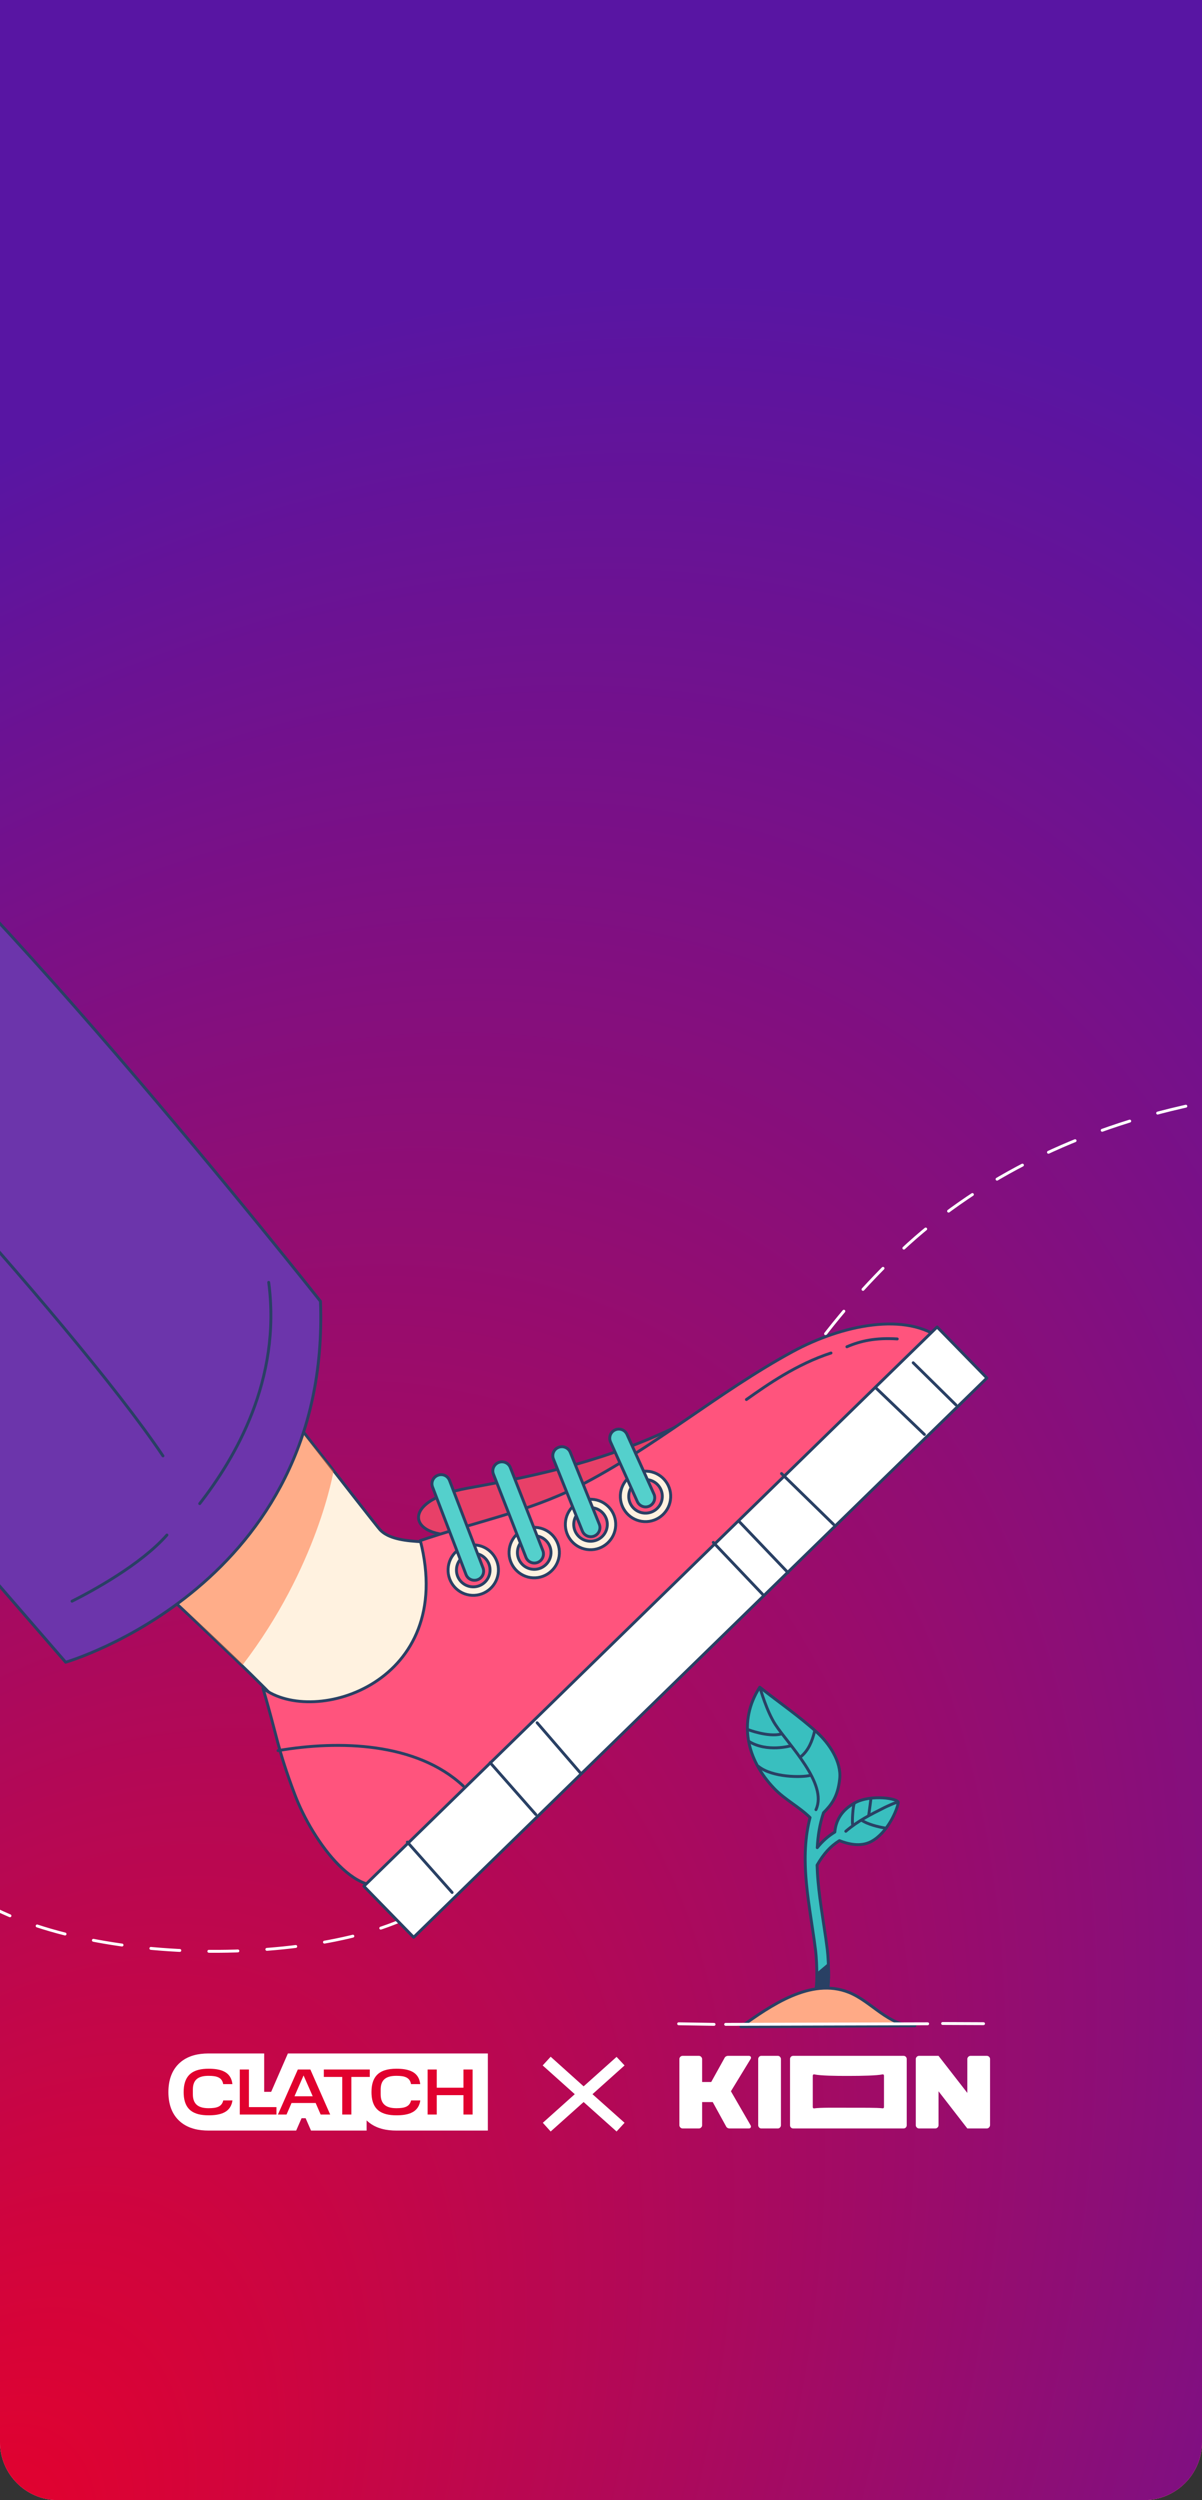 <svg width="414" height="861" viewBox="0 0 414 861" fill="none" xmlns="http://www.w3.org/2000/svg">
<rect x="0" y="0" width="414" height="861" fill="#333333" stroke="none"/>
<g clip-path="url(#clip0_1232_5025)">
<path d="M0 0H414V841C414 852.046 405.046 861 394 861H20C8.954 861 0 852.046 0 841V0Z" fill="#EF6A82"/>
<g clip-path="url(#clip1_1232_5025)">
<path d="M0 0H414V841C414 852.046 405.046 861 394 861H20C8.954 861 0 852.046 0 841V0Z" fill="#EF6A82"/>
<rect x="415" y="888" width="416" height="888" transform="rotate(-180 415 888)" fill="url(#paint0_radial_1232_5025)"/>
<path d="M446.602 379.237C446.602 371.617 411.907 380.163 406.982 381.289C367.788 390.256 334.948 407.627 310.549 430.54C259.899 478.108 242.77 534.71 208.135 587.53C191.942 612.227 176.166 638.835 146.089 657.303C113.645 677.226 27.257 678.255 -11 652" stroke="white" stroke-miterlimit="10" stroke-linecap="round" stroke-linejoin="round" stroke-dasharray="10 10"/>
<path d="M166.788 530.792C147.817 531.167 135.723 531.864 130.94 526.874C127.673 523.465 -53.709 288.76 -69.165 271.561C-73.894 266.299 -118.302 282.847 -125.677 284.41C-143.266 288.141 -143.275 320.821 -158.658 330.132C-143.773 370.581 57.319 545.537 95.32 585.585C102.954 593.631 161.039 596.034 165.518 607.425" fill="#FFF2E0"/>
<path d="M166.788 530.792C147.817 531.167 135.723 531.864 130.94 526.874C127.673 523.465 -53.709 288.76 -69.165 271.561C-73.894 266.299 -118.302 282.847 -125.677 284.41C-143.266 288.141 -143.275 320.821 -158.658 330.132C-143.773 370.581 57.319 545.537 95.32 585.585C102.954 593.631 161.039 596.034 165.518 607.425" stroke="#294064" stroke-miterlimit="10" stroke-linecap="round" stroke-linejoin="round"/>
<g style="mix-blend-mode:multiply">
<path d="M92.204 478.919L114.869 506.626C114.869 506.626 109.422 539.589 83.558 573.369C62.779 554.118 23.082 513.668 23.082 513.668" fill="#FF6832" fill-opacity="0.5"/>
</g>
<path d="M110.381 448.145C110.381 448.145 -18.639 285.006 -64.702 258.093C-118.993 226.374 -378.034 251.419 -378.034 251.419L-387.723 448.581L-144.241 402.624C-144.241 402.624 -141.392 413.033 -137.168 412.236C-132.944 411.439 -127.346 399.435 -127.346 399.435C-127.346 399.435 -131.38 411.124 -128.092 414.916C-124.805 418.709 -114.196 414.606 -114.196 414.606L22.61 572.436C22.61 572.436 114.022 545.975 110.381 448.145Z" fill="#6C35AB" stroke="#294064" stroke-miterlimit="10" stroke-linecap="round" stroke-linejoin="round"/>
<path d="M233.837 490.896C209.259 502.774 187.312 507.782 160.997 512.512C136.326 516.947 140.853 531.166 161.055 528.217C183.88 524.884 202.795 521.699 225.526 517.777" fill="#E84068"/>
<path d="M233.837 490.896C209.259 502.774 187.312 507.782 160.997 512.512C136.326 516.947 140.853 531.166 161.055 528.217C183.88 524.884 202.795 521.699 225.526 517.777" stroke="#294064" stroke-miterlimit="10" stroke-linecap="round" stroke-linejoin="round"/>
<path d="M144.774 530.554C162.867 524.36 181.997 520.624 199.05 511.969C225.027 498.785 247.437 479.357 273.041 465.461C289.813 456.356 312.335 451.491 324.707 461.556L137.07 646.526C124.357 657.607 107.573 633.995 101.528 617.965C95.441 601.823 95.467 597.938 90.563 581.399C108.395 594.912 157.252 579.378 144.774 530.554Z" fill="#FF547D" stroke="#294064" stroke-miterlimit="10" stroke-linecap="round" stroke-linejoin="round"/>
<path d="M222.762 506.649C227.553 506.886 231.236 510.951 230.999 515.741C230.762 520.533 226.696 524.252 221.904 524.016C217.113 523.779 213.432 519.677 213.669 514.885C213.906 510.095 217.971 506.413 222.762 506.649ZM222.619 509.537C219.427 509.379 216.715 511.836 216.558 515.028C216.4 518.22 218.857 520.933 222.048 521.09C225.24 521.248 227.953 518.79 228.111 515.599C228.269 512.407 225.811 509.695 222.619 509.537Z" fill="#FFF2E0" stroke="#294064" stroke-miterlimit="10" stroke-linejoin="round"/>
<path d="M203.819 516.325C208.61 516.562 212.293 520.627 212.057 525.419C211.82 530.209 207.752 533.93 202.962 533.693C198.171 533.456 194.49 529.353 194.726 524.563C194.963 519.771 199.029 516.089 203.819 516.325ZM203.677 519.213C200.485 519.056 197.772 521.514 197.614 524.705C197.457 527.897 199.914 530.609 203.106 530.767C206.298 530.924 209.01 528.468 209.167 525.276C209.325 522.084 206.868 519.371 203.677 519.213Z" fill="#FFF2E0" stroke="#294064" stroke-miterlimit="10" stroke-linejoin="round"/>
<path d="M184.426 526.006C189.217 526.242 192.9 530.307 192.664 535.099C192.427 539.889 188.359 543.61 183.569 543.373C178.778 543.135 175.097 539.033 175.333 534.243C175.57 529.451 179.635 525.769 184.426 526.006ZM184.284 528.894C181.092 528.736 178.379 531.194 178.221 534.385C178.064 537.576 180.521 540.289 183.713 540.447C186.905 540.604 189.617 538.147 189.774 534.956C189.932 531.764 187.476 529.051 184.284 528.894Z" fill="#FFF2E0" stroke="#294064" stroke-miterlimit="10" stroke-linejoin="round"/>
<path d="M163.428 532.038C168.218 532.274 171.902 536.339 171.665 541.131C171.428 545.922 167.36 549.642 162.57 549.405C157.778 549.169 154.098 545.066 154.335 540.275C154.571 535.483 158.636 531.801 163.428 532.038ZM163.285 534.926C160.093 534.768 157.38 537.226 157.223 540.418C157.065 543.609 159.523 546.321 162.714 546.479C165.906 546.637 168.618 544.18 168.776 540.988C168.933 537.797 166.477 535.083 163.285 534.926Z" fill="#FFF2E0" stroke="#294064" stroke-miterlimit="10" stroke-linejoin="round"/>
<path d="M339.91 474.568L322.762 456.991L125.325 649.592L142.472 667.169L339.91 474.568Z" fill="white" stroke="#294064" stroke-miterlimit="10" stroke-linejoin="round"/>
<path d="M214.257 492.359C215.008 492.644 215.624 493.233 215.98 494.024L225.232 514.523C225.944 516.104 225.217 517.982 223.635 518.693C222.054 519.404 220.214 518.679 219.503 517.098L210.288 496.601C209.576 495.02 210.266 493.139 211.847 492.428C212.637 492.074 213.506 492.074 214.257 492.359Z" fill="#54D0CC" stroke="#294064" stroke-miterlimit="10" stroke-linecap="round" stroke-linejoin="round"/>
<path d="M194.74 498.461C195.48 498.775 196.099 499.357 196.424 500.161L206.407 524.907C207.056 526.515 206.271 528.346 204.663 528.995C203.056 529.644 201.225 528.859 200.576 527.252L190.63 502.506C189.981 500.899 190.727 499.103 192.334 498.455C193.138 498.13 194.001 498.146 194.74 498.461Z" fill="#54D0CC" stroke="#294064" stroke-miterlimit="10" stroke-linecap="round" stroke-linejoin="round"/>
<path d="M174.14 503.689C174.877 504.01 175.469 504.617 175.785 505.424L186.97 533.99C187.601 535.605 186.804 537.445 185.189 538.076C183.575 538.708 181.772 537.911 181.14 536.296L169.957 507.693C169.326 506.079 170.121 504.276 171.736 503.645C172.543 503.329 173.404 503.366 174.14 503.689Z" fill="#54D0CC" stroke="#294064" stroke-miterlimit="10" stroke-linecap="round" stroke-linejoin="round"/>
<path d="M153.203 508.107C153.936 508.435 154.535 509.071 154.845 509.88L166.369 539.968C166.989 541.587 166.172 543.393 164.553 544.014C162.933 544.634 161.124 543.854 160.504 542.234L148.982 512.11C148.362 510.491 149.179 508.683 150.798 508.063C151.608 507.754 152.469 507.78 153.203 508.107Z" fill="#54D0CC" stroke="#294064" stroke-miterlimit="10" stroke-linecap="round" stroke-linejoin="round"/>
<path d="M-416.628 332.896C-414.974 324.425 -209.489 295.313 -194.894 298.164C-188.83 299.348 -187.926 323.275 -179.346 324.951C-165.857 327.586 -149.911 302.403 -134.998 306.895C-130.871 308.138 -143.453 325.537 -141.907 327.069C-138.738 330.211 -102.224 329.166 -92.298 335.275C-77.099 344.627 24.334 454.156 56.127 501.384" stroke="#294064" stroke-miterlimit="10" stroke-linecap="round" stroke-linejoin="round"/>
<path d="M92.552 441.625C96.983 475.339 80.86 502.266 68.786 517.821" stroke="#294064" stroke-miterlimit="10" stroke-linecap="round" stroke-linejoin="round"/>
<path d="M57.496 528.638C48.415 538.932 31.64 547.987 24.806 551.424" stroke="#294064" stroke-miterlimit="10" stroke-linecap="round" stroke-linejoin="round"/>
<path d="M314.532 469.319L329.238 483.815" stroke="#294064" stroke-miterlimit="10" stroke-linecap="round" stroke-linejoin="round"/>
<path d="M301.53 477.824L318.39 493.993" stroke="#294064" stroke-miterlimit="10" stroke-linecap="round" stroke-linejoin="round"/>
<path d="M269.175 507.464L287.115 524.98" stroke="#294064" stroke-miterlimit="10" stroke-linecap="round" stroke-linejoin="round"/>
<path d="M254.657 524.048L271.413 541.596" stroke="#294064" stroke-miterlimit="10" stroke-linecap="round" stroke-linejoin="round"/>
<path d="M245.672 531.183L262.649 549.034" stroke="#294064" stroke-miterlimit="10" stroke-linecap="round" stroke-linejoin="round"/>
<path d="M184.998 593.287L200.095 610.785" stroke="#294064" stroke-miterlimit="10" stroke-linecap="round" stroke-linejoin="round"/>
<path d="M168.831 607.031L184.544 624.875" stroke="#294064" stroke-miterlimit="10" stroke-linecap="round" stroke-linejoin="round"/>
<path d="M140.298 634.385L155.72 651.74" stroke="#294064" stroke-miterlimit="10" stroke-linecap="round" stroke-linejoin="round"/>
<path d="M159.563 615.072C143.563 600.059 116.852 599.253 95.764 602.884" stroke="#294064" stroke-miterlimit="10" stroke-linecap="round" stroke-linejoin="round"/>
<path d="M257.082 481.977C264.382 476.808 274.32 469.835 286.22 465.951" stroke="#294064" stroke-miterlimit="10" stroke-linecap="round" stroke-linejoin="round"/>
<path d="M291.696 463.805C296.471 461.742 301.646 460.649 309.033 461.105" stroke="#294064" stroke-miterlimit="10" stroke-linecap="round" stroke-linejoin="round"/>
<path d="M261.675 581.038C268.264 586.242 275.212 591.006 281.436 596.64C285.496 600.315 289.861 606.643 289.216 612.639C288.535 618.975 286.251 621.617 283.615 624.295C283.606 624.328 283.612 624.36 283.601 624.393C282.377 628.045 281.714 631.982 281.479 636.304C283.234 634.11 285.172 632.381 287.533 630.929C287.862 627.128 289.741 623.419 294.478 620.843C299.972 617.855 309.577 619.337 309.374 620.801C309.018 623.351 305.719 631.15 300.094 634.182C296.294 636.23 291.766 634.94 289.117 633.885C285.965 635.843 283.699 638.382 281.422 642.316C281.484 644.18 281.586 646.082 281.776 648.115C282.123 651.844 282.564 655.178 283.501 661.341C284.386 667.159 284.615 668.71 284.944 671.384C285.201 673.464 285.432 677.592 285.383 680.89C285.349 683.124 285.197 685.028 284.902 686.519C284.459 688.756 283.732 690.223 282.143 690.749C281.083 691.101 279.935 690.522 279.583 689.462C279.278 688.54 279.698 687.601 280.503 687.128C280.502 687.129 280.503 687.114 280.503 687.114C280.503 687.112 280.514 687.091 280.545 687.029C280.678 686.763 280.824 686.317 280.941 685.727C281.181 684.517 281.307 682.845 281.337 680.833C281.384 677.724 281.161 673.776 280.927 671.879C280.604 669.259 280.391 667.724 279.513 661.949C278.564 655.712 278.101 652.313 277.744 648.483C276.93 639.739 277.279 632.522 279.003 625.935C275.272 622.264 270.363 619.768 266.711 615.977C257.102 606.003 254.148 592.778 261.675 581.038Z" fill="#39BFBF" stroke="#294064" stroke-miterlimit="10" stroke-linecap="round" stroke-linejoin="round"/>
<path d="M282.274 686.17C286.502 687.329 285.21 676.729 285.21 676.729L281.762 679.631C281.762 679.631 282.088 682.276 281.355 685.241" fill="#294064"/>
<path d="M282.274 686.17C286.502 687.329 285.21 676.729 285.21 676.729L281.762 679.631C281.762 679.631 282.088 682.276 281.355 685.241" stroke="#294064" stroke-miterlimit="10" stroke-linecap="round" stroke-linejoin="round"/>
<path d="M281.035 623.219C285.206 614.273 271.661 600.953 267.04 593.882C264.073 589.344 261.849 581.496 261.849 581.496" stroke="#294064" stroke-miterlimit="10" stroke-linecap="round" stroke-linejoin="round"/>
<path d="M269.066 597.165C264.499 598.33 257.546 595.614 257.546 595.614" stroke="#294064" stroke-miterlimit="10" stroke-linecap="round" stroke-linejoin="round"/>
<path d="M272.405 601.209C272.405 601.209 264.218 603.6 257.931 599.702" stroke="#294064" stroke-miterlimit="10" stroke-linecap="round" stroke-linejoin="round"/>
<path d="M278.938 611.437C276.229 612.128 266.055 612.213 261.201 608.3" stroke="#294064" stroke-miterlimit="10" stroke-linecap="round" stroke-linejoin="round"/>
<path d="M275.715 605.064C278.506 602.859 279.763 599.525 280.58 596.187" stroke="#294064" stroke-miterlimit="10" stroke-linecap="round" stroke-linejoin="round"/>
<path d="M308.895 620.787C308.765 620.542 305.04 622.289 304.682 622.469C299.762 624.946 295.563 627.029 291.315 630.657" stroke="#294064" stroke-miterlimit="10" stroke-linecap="round" stroke-linejoin="round"/>
<path d="M299.953 619.558C299.953 619.558 299.4 623.96 299.209 625.179" stroke="#294064" stroke-miterlimit="10" stroke-linecap="round" stroke-linejoin="round"/>
<path d="M294.278 620.98C293.782 621.677 293.411 627.571 293.689 628.445" stroke="#294064" stroke-miterlimit="10" stroke-linecap="round" stroke-linejoin="round"/>
<path d="M296.774 626.848C298.684 628.208 302.522 629.176 304.768 629.528" stroke="#294064" stroke-miterlimit="10" stroke-linecap="round" stroke-linejoin="round"/>
<path d="M255.216 697.97L315.11 697.656C306.119 697.857 300.231 689.27 292.384 686.139C279.237 680.894 265.341 690.806 255.216 697.97Z" fill="#FFAA86" stroke="#294064" stroke-miterlimit="10" stroke-linecap="round" stroke-linejoin="round"/>
<path d="M338.747 696.918L324.664 696.854" stroke="white" stroke-miterlimit="10" stroke-linecap="round" stroke-linejoin="round"/>
<path d="M319.505 696.95L249.933 697.157" stroke="white" stroke-miterlimit="10" stroke-linecap="round" stroke-linejoin="round"/>
<path d="M245.94 697.157L233.748 696.95" stroke="white" stroke-miterlimit="10" stroke-linecap="round" stroke-linejoin="round"/>
<path fill-rule="evenodd" clip-rule="evenodd" d="M99.12 707.449L93.398 720.397H91.003V707.449H71.794L71.795 707.449C68.592 707.474 65.031 708.102 62.246 710.49C59.249 713.058 58.217 716.719 58.217 720.478C58.217 724.237 59.247 727.91 62.267 730.47C65.12 732.888 68.773 733.463 71.995 733.463C72.047 733.463 72.104 733.463 72.104 733.463C72.105 733.463 72.105 733.463 72.106 733.463C72.105 733.463 72.105 733.463 72.106 733.463L87.691 733.459H101.955L103.799 729.301H105.198L107.034 733.459H126.071V730.025C126.229 730.177 126.393 730.326 126.564 730.47C129.416 732.888 133.07 733.463 136.291 733.463C136.44 733.463 136.588 733.461 136.737 733.459H167.566V707.449H99.12Z" fill="#E1012E"/>
<path fill-rule="evenodd" clip-rule="evenodd" d="M99.157 707.175L93.399 720.393H90.989V707.175H71.661L71.662 707.176C68.439 707.201 64.856 707.842 62.054 710.279C59.039 712.902 58 716.638 58 720.476C58 724.313 59.036 728.063 62.076 730.677C64.945 733.145 68.622 733.732 71.863 733.732C71.916 733.732 71.973 733.732 71.973 733.732C71.974 733.732 71.974 733.732 71.975 733.732C71.974 733.732 71.974 733.732 71.975 733.732L87.656 733.728H102.008L103.864 729.483H105.272L107.12 733.728H126.274V730.222C126.433 730.377 126.598 730.529 126.77 730.677C129.64 733.145 133.317 733.732 136.558 733.732C136.707 733.732 136.856 733.73 137.006 733.728H168.026V707.175H99.157ZM80.037 723.538C80.034 723.557 80.031 723.575 80.027 723.594C80.019 723.636 80.011 723.678 80.003 723.719C79.998 723.742 79.993 723.764 79.989 723.787C79.981 723.824 79.973 723.86 79.965 723.896C79.96 723.921 79.954 723.946 79.948 723.97C79.94 724.003 79.932 724.036 79.924 724.069C79.915 724.1 79.907 724.131 79.899 724.161C79.893 724.185 79.887 724.208 79.88 724.231C79.871 724.263 79.862 724.293 79.853 724.324C79.846 724.346 79.84 724.369 79.833 724.391C79.823 724.422 79.812 724.454 79.802 724.486C79.796 724.506 79.789 724.527 79.782 724.547C79.77 724.581 79.758 724.615 79.746 724.649C79.74 724.666 79.734 724.683 79.728 724.7C79.71 724.75 79.691 724.799 79.671 724.848C79.666 724.86 79.662 724.87 79.657 724.881C79.642 724.919 79.626 724.957 79.61 724.994C79.602 725.013 79.592 725.033 79.584 725.052C79.571 725.08 79.559 725.109 79.546 725.137C79.536 725.158 79.525 725.178 79.515 725.199C79.503 725.225 79.49 725.251 79.478 725.276C79.467 725.297 79.456 725.318 79.444 725.339C79.432 725.363 79.419 725.388 79.406 725.412C79.395 725.433 79.383 725.454 79.371 725.476C79.358 725.499 79.345 725.522 79.332 725.545C79.319 725.566 79.306 725.587 79.294 725.608C79.28 725.63 79.267 725.652 79.254 725.674C79.24 725.695 79.227 725.715 79.214 725.736C79.2 725.757 79.186 725.779 79.172 725.8C79.158 725.821 79.144 725.841 79.13 725.861C79.116 725.882 79.102 725.903 79.087 725.923C79.073 725.943 79.058 725.963 79.043 725.983C79.028 726.003 79.014 726.023 78.999 726.043C78.984 726.063 78.969 726.082 78.953 726.102C78.938 726.121 78.923 726.141 78.907 726.16C78.891 726.179 78.876 726.198 78.859 726.217C78.844 726.236 78.828 726.255 78.812 726.273C78.795 726.292 78.779 726.311 78.762 726.329C78.746 726.348 78.73 726.366 78.713 726.384C78.696 726.402 78.679 726.421 78.662 726.439C78.645 726.456 78.628 726.474 78.61 726.491C78.593 726.509 78.575 726.527 78.558 726.544C78.54 726.562 78.523 726.579 78.505 726.596C78.487 726.613 78.469 726.63 78.451 726.647C78.432 726.664 78.414 726.681 78.396 726.697C78.377 726.714 78.359 726.731 78.34 726.747C78.321 726.763 78.302 726.78 78.283 726.796C78.264 726.812 78.245 726.828 78.225 726.844C78.206 726.86 78.186 726.876 78.166 726.891C78.147 726.907 78.127 726.922 78.108 726.938C78.088 726.953 78.067 726.969 78.046 726.984C78.026 726.999 78.006 727.014 77.986 727.029C77.966 727.044 77.944 727.059 77.923 727.074C77.902 727.088 77.882 727.102 77.862 727.117C77.84 727.132 77.818 727.146 77.795 727.161C77.775 727.174 77.754 727.188 77.734 727.201C77.711 727.216 77.688 727.231 77.664 727.245C77.644 727.258 77.623 727.271 77.603 727.283C77.578 727.298 77.553 727.312 77.528 727.327C77.508 727.339 77.488 727.351 77.468 727.362C77.441 727.377 77.413 727.392 77.386 727.407C77.229 727.493 77.067 727.573 76.898 727.648C75.602 728.22 73.923 728.478 71.862 728.478C66.613 728.478 63.526 726.563 63.27 721.217C63.258 720.977 63.252 720.73 63.252 720.475C63.252 720.189 63.26 719.912 63.274 719.643C63.561 714.381 66.643 712.427 71.862 712.427C73.906 712.427 75.581 712.681 76.875 713.248C77.061 713.329 77.239 713.418 77.408 713.512C77.431 713.525 77.454 713.537 77.477 713.55C77.502 713.564 77.527 713.579 77.552 713.594C77.573 713.607 77.595 713.62 77.617 713.633C77.642 713.648 77.666 713.664 77.691 713.68C77.711 713.693 77.733 713.706 77.753 713.72C77.778 713.735 77.801 713.751 77.824 713.767C77.845 713.781 77.866 713.795 77.886 713.809C77.91 713.825 77.933 713.843 77.956 713.859C77.976 713.874 77.996 713.888 78.015 713.902C78.038 713.919 78.061 713.937 78.084 713.955C78.103 713.969 78.121 713.983 78.14 713.998C78.162 714.016 78.184 714.034 78.207 714.052C78.225 714.067 78.243 714.082 78.262 714.098C78.283 714.115 78.304 714.134 78.325 714.153C78.343 714.169 78.362 714.184 78.38 714.201C78.4 714.219 78.42 714.238 78.44 714.256C78.458 714.273 78.476 714.29 78.494 714.306C78.513 714.325 78.532 714.345 78.552 714.364C78.569 714.381 78.586 714.398 78.603 714.416C78.622 714.435 78.64 714.455 78.658 714.474C78.675 714.492 78.693 714.51 78.71 714.529C78.727 714.548 78.744 714.568 78.762 714.588C78.779 714.607 78.796 714.626 78.812 714.645C78.829 714.665 78.845 714.685 78.862 714.706C78.878 714.725 78.894 714.745 78.91 714.765C78.926 714.785 78.942 714.806 78.958 714.826C78.973 714.847 78.99 714.867 79.005 714.888C79.02 714.909 79.035 714.93 79.05 714.952C79.065 714.973 79.081 714.993 79.095 715.015C79.11 715.035 79.123 715.056 79.137 715.078C79.152 715.1 79.167 715.123 79.182 715.146C79.195 715.166 79.207 715.186 79.22 715.207C79.235 715.231 79.251 715.255 79.265 715.28C79.278 715.3 79.289 715.322 79.302 715.343C79.316 715.368 79.331 715.392 79.344 715.417C79.356 715.438 79.367 715.46 79.379 715.481C79.393 715.507 79.406 715.532 79.42 715.558C79.431 715.58 79.441 715.602 79.452 715.623C79.465 715.65 79.478 715.676 79.491 715.703C79.501 715.725 79.511 715.747 79.522 715.769C79.534 715.796 79.547 715.823 79.559 715.851C79.569 715.873 79.578 715.896 79.587 715.918C79.599 715.946 79.611 715.974 79.623 716.003C79.632 716.026 79.641 716.05 79.65 716.073C79.661 716.102 79.672 716.13 79.683 716.159C79.692 716.183 79.7 716.207 79.708 716.231C79.718 716.26 79.729 716.289 79.739 716.318C79.747 716.343 79.754 716.367 79.762 716.391C79.772 716.421 79.781 716.451 79.791 716.482C79.799 716.507 79.806 716.532 79.813 716.558C79.822 716.588 79.831 716.618 79.839 716.649C79.847 716.676 79.853 716.703 79.86 716.73C79.868 716.76 79.876 716.789 79.883 716.819C79.89 716.848 79.897 716.877 79.903 716.905C79.91 716.935 79.917 716.964 79.924 716.994C79.93 717.026 79.937 717.058 79.943 717.091C79.949 717.118 79.955 717.145 79.96 717.173C79.96 717.175 79.961 717.178 79.962 717.181C79.971 717.232 79.981 717.285 79.989 717.338C79.992 717.354 79.994 717.37 79.997 717.386C80.004 717.428 80.01 717.47 80.017 717.512C80.019 717.528 80.021 717.544 80.024 717.56C80.032 717.617 80.039 717.674 80.046 717.732H76.876C76.472 715.507 74.831 714.878 71.863 714.878C68.559 714.878 66.423 715.979 66.423 719.643V721.217C66.423 724.814 68.514 726.027 71.863 726.027C74.718 726.027 76.382 725.488 76.899 723.352H80.069C80.059 723.415 80.049 723.476 80.038 723.537L80.037 723.538ZM95.222 728.209H83.86H82.589V712.698H85.736V725.646H95.223V728.209H95.222ZM112.62 728.209H110.446L108.715 724.23H100.421L98.69 728.209H95.723L99.178 720.393L102.579 712.698H106.895L112.62 725.693L113.729 728.21H112.62L112.62 728.209ZM127.359 715.261H123.473H121.02V728.209H117.874V715.261H111.534V712.698H127.36V715.261H127.359ZM144.697 723.726C144.696 723.73 144.695 723.733 144.695 723.737C144.683 723.793 144.671 723.849 144.659 723.904C144.657 723.913 144.655 723.921 144.652 723.93C144.641 723.98 144.629 724.029 144.617 724.077C144.612 724.095 144.607 724.111 144.603 724.128C144.594 724.165 144.584 724.201 144.573 724.237C144.568 724.257 144.562 724.276 144.557 724.295C144.547 724.328 144.537 724.362 144.527 724.395C144.52 724.417 144.513 724.438 144.506 724.46C144.496 724.49 144.487 724.52 144.477 724.55C144.468 724.576 144.458 724.601 144.449 724.627C144.441 724.652 144.432 724.677 144.423 724.701C144.405 724.751 144.386 724.8 144.366 724.849C144.363 724.857 144.359 724.865 144.357 724.873C144.34 724.914 144.323 724.955 144.305 724.996C144.299 725.01 144.292 725.024 144.286 725.038C144.271 725.072 144.256 725.106 144.24 725.139C144.233 725.155 144.225 725.171 144.217 725.188C144.202 725.218 144.187 725.248 144.173 725.278C144.164 725.296 144.155 725.313 144.145 725.33C144.131 725.358 144.116 725.386 144.101 725.415C144.091 725.432 144.081 725.45 144.071 725.468C144.056 725.494 144.041 725.521 144.026 725.547C144.016 725.565 144.005 725.583 143.994 725.601C143.979 725.626 143.964 725.652 143.948 725.676C143.937 725.695 143.925 725.713 143.913 725.731C143.898 725.755 143.882 725.779 143.867 725.802C143.854 725.821 143.842 725.839 143.829 725.857C143.813 725.88 143.797 725.903 143.781 725.925C143.768 725.944 143.755 725.962 143.742 725.98C143.726 726.002 143.709 726.024 143.693 726.045C143.679 726.063 143.665 726.082 143.651 726.1C143.634 726.121 143.618 726.141 143.601 726.162C143.586 726.18 143.571 726.198 143.556 726.216C143.54 726.236 143.523 726.256 143.506 726.275C143.491 726.293 143.475 726.311 143.459 726.329C143.442 726.348 143.425 726.366 143.408 726.385C143.391 726.403 143.374 726.421 143.357 726.439C143.341 726.457 143.324 726.474 143.306 726.492C143.289 726.51 143.271 726.528 143.253 726.545C143.236 726.562 143.219 726.579 143.201 726.596C143.183 726.614 143.164 726.631 143.145 726.649C143.128 726.665 143.11 726.681 143.093 726.696C143.073 726.714 143.054 726.732 143.034 726.749C143.016 726.764 142.999 726.779 142.981 726.794C142.961 726.811 142.94 726.829 142.919 726.846C142.901 726.86 142.884 726.875 142.866 726.888C142.845 726.906 142.823 726.923 142.801 726.94C142.784 726.953 142.766 726.967 142.748 726.98C142.725 726.997 142.703 727.014 142.679 727.031C142.662 727.043 142.645 727.056 142.628 727.068C142.603 727.085 142.579 727.102 142.554 727.119C142.538 727.13 142.521 727.141 142.503 727.153C142.478 727.17 142.452 727.187 142.426 727.204C142.41 727.214 142.393 727.224 142.377 727.234C142.349 727.251 142.322 727.269 142.294 727.285C142.279 727.294 142.264 727.303 142.248 727.312C142.219 727.33 142.189 727.347 142.159 727.365C142.147 727.371 142.134 727.378 142.121 727.385C141.952 727.479 141.776 727.567 141.593 727.648C140.297 728.22 138.618 728.478 136.557 728.478C131.308 728.478 128.221 726.564 127.965 721.217C127.954 720.977 127.948 720.73 127.948 720.476C127.948 720.14 127.958 719.816 127.978 719.504C127.979 719.485 127.981 719.466 127.982 719.447C127.985 719.401 127.989 719.354 127.993 719.308C127.995 719.282 127.997 719.257 127.999 719.231C128.002 719.187 128.006 719.143 128.011 719.099C128.013 719.073 128.016 719.047 128.019 719.02C128.023 718.977 128.028 718.934 128.033 718.891C128.035 718.869 128.038 718.847 128.041 718.825C128.05 718.745 128.061 718.666 128.071 718.587C128.075 718.56 128.079 718.533 128.083 718.506C128.088 718.468 128.094 718.431 128.1 718.393C128.105 718.364 128.11 718.334 128.115 718.305C128.121 718.269 128.127 718.233 128.133 718.197C128.139 718.167 128.144 718.136 128.15 718.106C128.157 718.072 128.163 718.038 128.169 718.004C128.176 717.969 128.184 717.935 128.191 717.901C128.201 717.852 128.212 717.803 128.223 717.754C128.231 717.717 128.24 717.679 128.249 717.641C128.256 717.612 128.263 717.583 128.27 717.554C128.279 717.521 128.287 717.488 128.296 717.456C128.303 717.427 128.311 717.398 128.319 717.37C128.328 717.337 128.337 717.304 128.347 717.271C128.354 717.244 128.362 717.217 128.37 717.191C128.382 717.151 128.394 717.112 128.406 717.074C128.413 717.054 128.419 717.033 128.425 717.013C128.443 716.959 128.461 716.905 128.48 716.852C128.487 716.83 128.495 716.809 128.503 716.787C128.515 716.752 128.528 716.716 128.541 716.682C128.55 716.659 128.559 716.637 128.567 716.614C128.581 716.58 128.594 716.546 128.608 716.512C128.616 716.491 128.625 716.47 128.633 716.45C128.65 716.409 128.667 716.368 128.685 716.328C128.69 716.316 128.696 716.303 128.701 716.29C128.725 716.238 128.748 716.186 128.773 716.135C128.78 716.121 128.787 716.106 128.794 716.092C128.812 716.054 128.831 716.017 128.849 715.981C128.858 715.963 128.867 715.946 128.876 715.929C128.894 715.894 128.912 715.86 128.931 715.826C128.94 715.81 128.948 715.794 128.957 715.778C128.98 715.739 129.002 715.699 129.025 715.66C129.03 715.651 129.035 715.642 129.041 715.633C129.069 715.585 129.099 715.537 129.129 715.489C129.134 715.481 129.139 715.473 129.144 715.465C129.169 715.427 129.194 715.388 129.22 715.35C129.229 715.337 129.237 715.324 129.246 715.312C129.27 715.276 129.295 715.241 129.32 715.206C129.326 715.197 129.332 715.188 129.339 715.179C129.371 715.135 129.404 715.091 129.436 715.048C129.438 715.047 129.439 715.045 129.44 715.044C129.471 715.003 129.503 714.964 129.535 714.925C129.543 714.914 129.551 714.904 129.56 714.894C129.588 714.86 129.617 714.826 129.646 714.793C129.652 714.786 129.658 714.779 129.664 714.772C129.698 714.733 129.733 714.693 129.769 714.655C129.776 714.647 129.784 714.639 129.791 714.632C129.82 714.601 129.849 714.57 129.879 714.54C129.889 714.53 129.899 714.52 129.909 714.511C129.944 714.475 129.981 714.439 130.017 714.404C130.019 714.403 130.019 714.402 130.02 714.401C130.058 714.366 130.097 714.33 130.136 714.295C130.146 714.286 130.156 714.277 130.166 714.268C130.197 714.241 130.228 714.214 130.26 714.188C130.269 714.18 130.279 714.172 130.288 714.164C130.328 714.13 130.369 714.098 130.41 714.065C130.416 714.06 130.423 714.055 130.429 714.05C130.464 714.023 130.499 713.996 130.535 713.97C130.547 713.961 130.559 713.952 130.571 713.943C130.606 713.917 130.643 713.891 130.679 713.866C130.686 713.861 130.693 713.856 130.699 713.851C130.742 713.822 130.786 713.793 130.83 713.764C130.84 713.756 130.851 713.75 130.862 713.743C130.897 713.72 130.932 713.698 130.967 713.676C130.98 713.669 130.992 713.661 131.004 713.654C131.049 713.626 131.095 713.599 131.141 713.573C131.144 713.571 131.146 713.57 131.15 713.568C131.193 713.543 131.237 713.519 131.281 713.495C131.294 713.488 131.308 713.481 131.322 713.473C131.359 713.454 131.396 713.434 131.434 713.415C131.445 713.409 131.457 713.403 131.468 713.398C131.516 713.374 131.564 713.35 131.612 713.327C131.624 713.322 131.636 713.316 131.647 713.311C131.686 713.293 131.725 713.276 131.763 713.258C131.779 713.251 131.794 713.245 131.81 713.238C131.853 713.219 131.896 713.201 131.94 713.182C131.948 713.179 131.955 713.176 131.963 713.173C132.013 713.152 132.063 713.132 132.115 713.113C132.131 713.107 132.147 713.101 132.163 713.094C132.201 713.08 132.239 713.066 132.278 713.052C132.294 713.047 132.311 713.04 132.327 713.035C132.379 713.016 132.431 712.999 132.483 712.982C132.495 712.978 132.508 712.974 132.521 712.97C133.67 712.597 135.02 712.427 136.556 712.427C138.6 712.427 140.275 712.681 141.569 713.248C141.767 713.335 141.956 713.429 142.136 713.531C142.147 713.537 142.159 713.543 142.17 713.549C142.207 713.571 142.243 713.593 142.28 713.614C142.29 713.621 142.3 713.626 142.31 713.632C142.347 713.655 142.383 713.678 142.419 713.702C142.428 713.708 142.437 713.713 142.446 713.719C142.482 713.742 142.517 713.766 142.552 713.79C142.561 713.796 142.57 713.802 142.579 713.808C142.613 713.832 142.647 713.857 142.68 713.881C142.69 713.888 142.699 713.894 142.708 713.901C142.741 713.926 142.774 713.951 142.806 713.977C142.815 713.984 142.824 713.99 142.833 713.997C142.865 714.022 142.895 714.047 142.925 714.073C142.935 714.081 142.945 714.088 142.955 714.097C142.984 714.122 143.012 714.147 143.041 714.172C143.051 714.181 143.062 714.19 143.072 714.199C143.1 714.224 143.127 714.25 143.154 714.276C143.165 714.286 143.176 714.295 143.186 714.306C143.212 714.33 143.237 714.356 143.262 714.381C143.273 714.393 143.285 714.404 143.296 714.415C143.319 714.439 143.342 714.464 143.365 714.488C143.377 714.502 143.39 714.515 143.402 714.528C143.424 714.552 143.444 714.576 143.465 714.599C143.478 714.615 143.492 714.629 143.505 714.645C143.524 714.667 143.542 714.691 143.561 714.713C143.575 714.73 143.589 714.748 143.603 714.765C143.62 714.787 143.637 714.809 143.654 714.831C143.669 714.85 143.684 714.869 143.698 714.888C143.714 714.91 143.728 714.931 143.743 714.952C143.758 714.974 143.774 714.994 143.789 715.016C143.803 715.036 143.816 715.056 143.83 715.077C143.845 715.1 143.861 715.123 143.876 715.146C143.888 715.165 143.9 715.185 143.912 715.205C143.928 715.23 143.944 715.255 143.959 715.28C143.969 715.299 143.98 715.317 143.991 715.336C144.006 715.363 144.022 715.39 144.037 715.417C144.048 715.436 144.058 715.456 144.068 715.475C144.083 715.503 144.098 715.53 144.113 715.559C144.123 715.579 144.133 715.6 144.143 715.62C144.157 715.648 144.171 715.675 144.184 715.703C144.194 715.725 144.204 715.747 144.214 715.769C144.227 715.796 144.24 715.824 144.252 715.851C144.263 715.876 144.273 715.901 144.283 715.926C144.294 715.952 144.305 715.977 144.315 716.003C144.328 716.034 144.339 716.066 144.351 716.097C144.359 716.118 144.367 716.138 144.375 716.158C144.389 716.196 144.402 716.235 144.415 716.274C144.42 716.288 144.426 716.303 144.431 716.318C144.448 716.369 144.464 716.421 144.48 716.474C144.481 716.476 144.482 716.478 144.483 716.48C144.549 716.7 144.606 716.93 144.652 717.171C144.654 717.185 144.657 717.199 144.659 717.212C144.667 717.251 144.674 717.29 144.68 717.329C144.684 717.351 144.687 717.374 144.691 717.396C144.697 717.432 144.702 717.468 144.707 717.503C144.71 717.523 144.713 717.543 144.716 717.563C144.724 717.618 144.731 717.675 144.738 717.731H141.568C141.163 715.506 139.523 714.876 136.555 714.876C134.911 714.876 133.557 715.149 132.61 715.874C132.61 715.874 132.609 715.875 132.609 715.875C132.582 715.896 132.555 715.917 132.529 715.939C132.526 715.941 132.523 715.943 132.52 715.946C132.495 715.966 132.47 715.988 132.445 716.01C132.441 716.013 132.438 716.016 132.434 716.019C132.41 716.039 132.387 716.061 132.363 716.083C132.359 716.087 132.354 716.091 132.35 716.095C132.328 716.116 132.306 716.137 132.284 716.159C132.279 716.164 132.274 716.168 132.269 716.173C132.248 716.194 132.227 716.216 132.207 716.237C132.201 716.243 132.196 716.249 132.19 716.255C132.171 716.276 132.152 716.297 132.132 716.319C132.127 716.326 132.12 716.332 132.114 716.339C132.096 716.36 132.078 716.382 132.06 716.403C132.054 716.411 132.047 716.418 132.041 716.427C132.024 716.447 132.008 716.469 131.991 716.49C131.984 716.499 131.977 716.508 131.97 716.517C131.954 716.538 131.939 716.559 131.924 716.58C131.917 716.59 131.909 716.6 131.902 716.61C131.887 716.63 131.874 716.651 131.859 716.672C131.852 716.684 131.844 716.695 131.836 716.706C131.823 716.726 131.81 716.747 131.797 716.768C131.789 716.78 131.781 716.792 131.773 716.805C131.761 716.825 131.749 716.846 131.737 716.867C131.729 716.88 131.721 716.893 131.713 716.907C131.702 716.927 131.691 716.948 131.68 716.968C131.672 716.983 131.664 716.997 131.656 717.012C131.646 717.032 131.635 717.052 131.625 717.073C131.617 717.089 131.609 717.105 131.601 717.121C131.592 717.14 131.582 717.161 131.573 717.181C131.565 717.198 131.557 717.215 131.549 717.232C131.54 717.252 131.532 717.273 131.524 717.292C131.516 717.311 131.508 717.328 131.5 717.347C131.492 717.367 131.485 717.387 131.477 717.407C131.469 717.426 131.462 717.445 131.454 717.465C131.447 717.484 131.44 717.504 131.433 717.524C131.426 717.545 131.418 717.565 131.411 717.586C131.405 717.606 131.398 717.626 131.392 717.645C131.385 717.667 131.378 717.688 131.371 717.71C131.365 717.73 131.359 717.75 131.353 717.77C131.347 717.793 131.34 717.815 131.333 717.838C131.328 717.857 131.323 717.878 131.317 717.897C131.311 717.921 131.305 717.944 131.299 717.969C131.294 717.989 131.289 718.009 131.284 718.03C131.278 718.054 131.272 718.078 131.267 718.103C131.262 718.123 131.258 718.145 131.254 718.165C131.248 718.191 131.243 718.215 131.238 718.241C131.234 718.262 131.23 718.283 131.226 718.304C131.222 718.33 131.217 718.356 131.212 718.382C131.209 718.404 131.205 718.425 131.202 718.447C131.198 718.474 131.193 718.5 131.189 718.527C131.186 718.549 131.183 718.572 131.18 718.594C131.176 718.621 131.172 718.648 131.169 718.676C131.166 718.699 131.164 718.723 131.161 718.746C131.158 718.773 131.155 718.8 131.152 718.827C131.149 718.852 131.148 718.877 131.145 718.903C131.142 718.929 131.14 718.956 131.138 718.983C131.136 719.009 131.134 719.036 131.132 719.063C131.13 719.09 131.129 719.116 131.127 719.142C131.125 719.171 131.124 719.201 131.122 719.231C131.121 719.255 131.12 719.28 131.119 719.305C131.117 719.34 131.117 719.376 131.116 719.412C131.115 719.432 131.114 719.451 131.114 719.471C131.113 719.527 131.113 719.584 131.113 719.641V721.215C131.113 724.812 133.203 726.026 136.552 726.026C139.408 726.026 141.071 725.486 141.588 723.35H144.758C144.738 723.477 144.716 723.601 144.691 723.722L144.697 723.726ZM162.772 728.21H159.625V721.533H150.431V728.21H148.555H147.284V712.698H150.431V718.97H159.625V712.698H162.773V728.209L162.772 728.21Z" fill="white"/>
<path fill-rule="evenodd" clip-rule="evenodd" d="M107.089 720.513L107.065 720.457L104.557 714.743L101.432 721.914H107.704L107.089 720.513Z" fill="white"/>
<path d="M186.914 711.3L189.664 708.3L201.014 718.5L212.364 708.35L215.114 711.3L204.064 721.2L215.114 731.05L212.364 734.05L201.014 723.9L189.664 734.05L186.964 731.05L197.964 721.2L186.914 711.3Z" fill="white"/>
<g clip-path="url(#clip2_1232_5025)">
<path d="M262.123 733H267.995C268.475 733 268.976 732.452 268.976 731.936V709.064C268.971 708.548 268.47 708 267.995 708H262.123C261.643 708 261.141 708.548 261.141 709.064V731.936C261.141 732.452 261.643 733 262.123 733Z" fill="white"/>
<path d="M240.785 733C241.297 733 241.829 732.452 241.829 731.936V723.915H245.483L250.18 732.468C250.306 732.676 250.702 733 251.224 733H258.01C258.553 733 258.814 732.399 258.532 731.936L251.746 720.197L258.532 709.064C258.85 708.601 258.568 708 258.01 708H250.702C250.18 708 249.784 708.34 249.659 708.532L244.961 717.005H241.829V709.064C241.819 708.553 241.297 708 240.785 708H235.044C234.522 708 234 708.527 234 709.037V731.936C234 732.452 234.532 733 235.044 733H240.785Z" fill="white"/>
<path d="M339.956 733C340.468 733 341 732.399 341 731.883V709.037C341 708.521 340.468 708 339.956 708H334.215C333.703 708 333.171 708.548 333.171 709.064V720.766L323.254 708H316.468C315.957 708 315.424 708.548 315.424 709.064V731.936C315.424 732.452 315.957 733 316.468 733H322.21C322.721 733 323.254 732.452 323.254 731.936V720.197L333.171 733H339.956Z" fill="white"/>
<path d="M273.152 733H311.254C311.818 733 312.298 732.505 312.298 731.936V709.064C312.298 708.495 311.818 708 311.254 708H273.152C272.588 708 272.108 708.495 272.108 709.064V731.936C272.108 732.505 272.588 733 273.152 733ZM280.459 714.383C282.818 714.851 287.74 714.92 292.344 714.91C297.114 714.899 301.89 714.798 303.947 714.383C304.15 714.34 304.469 714.378 304.469 714.91V725.532C304.469 726.085 304.14 726.085 303.947 726.064C301.911 725.809 297.099 725.883 292.344 725.867C287.537 725.856 282.463 725.787 280.459 726.085C280.261 726.112 279.937 726.106 279.937 725.553V714.915C279.937 714.383 280.261 714.346 280.459 714.383Z" fill="white"/>
</g>
</g>
</g>
<defs>
<radialGradient id="paint0_radial_1232_5025" cx="0" cy="0" r="1" gradientUnits="userSpaceOnUse" gradientTransform="translate(831 888) rotate(118.185) scale(847.513 524.456)">
<stop stop-color="#E7012A"/>
<stop offset="1" stop-color="#5815A3"/>
</radialGradient>
<clipPath id="clip0_1232_5025">
<path d="M0 0H414V841C414 852.046 405.046 861 394 861H20C8.954 861 0 852.046 0 841V0Z" fill="white"/>
</clipPath>
<clipPath id="clip1_1232_5025">
<path d="M0 0H414V841C414 852.046 405.046 861 394 861H20C8.954 861 0 852.046 0 841V0Z" fill="white"/>
</clipPath>
<clipPath id="clip2_1232_5025">
<rect width="107" height="25" fill="white" transform="translate(234 708)"/>
</clipPath>
</defs>
</svg>
